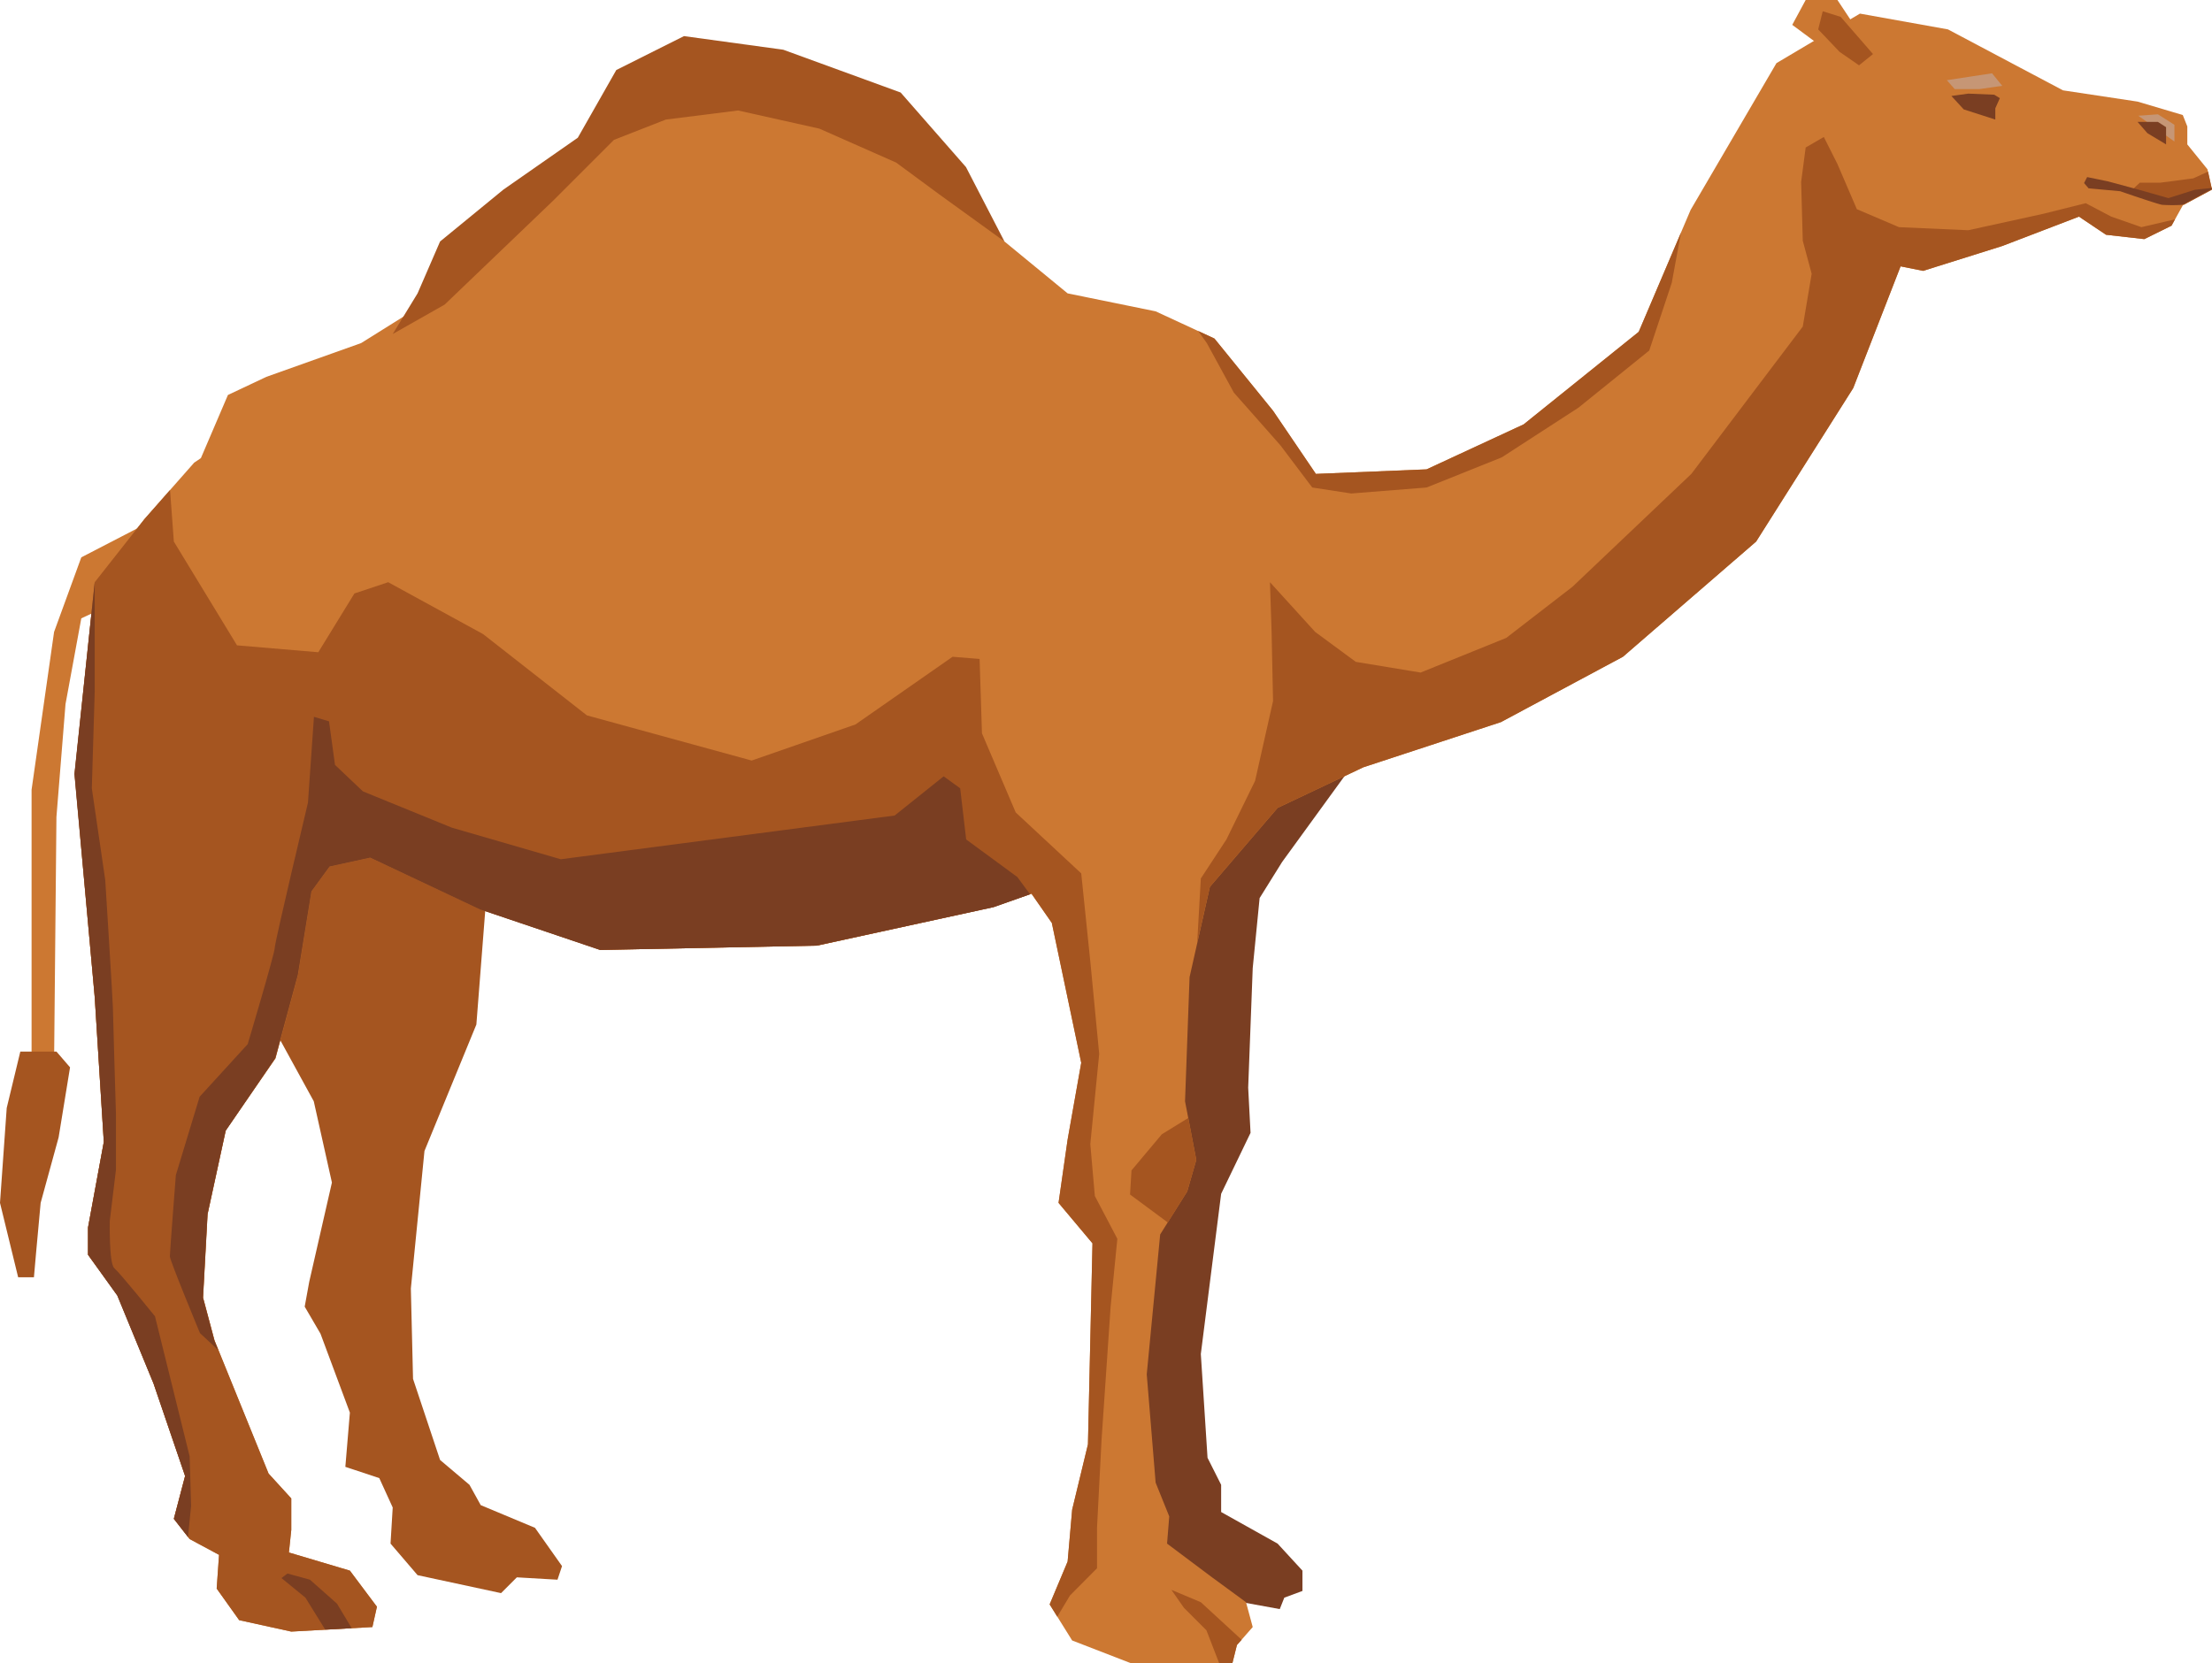 <svg xmlns="http://www.w3.org/2000/svg" viewBox="0 0 121.89 91.67"><defs><style>.cls-1{fill:#7a3e22;}.cls-2{fill:#a55520;}.cls-3{fill:#cc7832;}.cls-4{fill:#c69675;}</style></defs><g id="Layer_2" data-name="Layer 2"><g id="Layer_1-2" data-name="Layer 1"><polygon class="cls-1" points="75.62 40.67 70.65 47.51 69.41 49.5 69.03 53.36 68.78 59.95 68.91 62.44 67.29 65.8 66.17 74.63 66.54 80.35 67.29 81.84 67.29 83.34 70.4 85.08 71.77 86.57 71.77 87.69 70.77 88.06 70.52 88.69 63.68 87.44 61.32 82.84 61.69 66.79 63.56 43.78 75.62 40.67"/><polygon class="cls-2" points="26.87 48.51 26.25 56.47 23.39 63.44 22.64 71.02 22.76 76 24.25 80.47 25.87 81.84 26.49 82.96 29.48 84.21 30.97 86.32 30.72 87.07 28.48 86.94 27.61 87.81 23.01 86.82 21.52 85.08 21.64 83.09 20.9 81.47 19.03 80.85 19.28 77.86 17.66 73.51 16.79 72.02 17.04 70.65 18.29 65.18 17.29 60.7 13.81 54.35 15.42 45.77 20.65 45.52 26.87 48.51"/><polygon class="cls-3" points="7.84 28.98 4.48 30.72 2.98 34.83 1.74 43.53 1.74 52.12 1.74 58.58 2.98 58.58 3.11 45.03 3.61 38.81 4.48 34.08 7.71 32.59 7.96 28.61 7.84 28.98"/><polygon class="cls-2" points="1.12 57.96 3.11 57.96 3.86 58.83 3.23 62.69 2.24 66.3 1.99 69.03 1.87 70.4 1 70.4 0 66.3 0.37 61.07 1.12 57.96"/><polygon class="cls-3" points="120.28 6.34 120.53 6.97 120.53 7.96 121.64 9.33 121.89 10.45 120.28 11.32 119.66 12.44 118.16 13.18 116.05 12.94 114.56 11.94 110.33 13.56 105.97 14.93 104.73 14.68 102.12 21.39 96.77 29.85 89.43 36.2 82.71 39.8 75.13 42.29 70.4 44.53 66.67 48.88 65.55 53.86 65.3 60.7 65.92 63.93 65.42 65.67 63.93 68.04 63.19 75.75 63.68 81.72 64.43 83.58 64.31 85.08 66.79 86.94 68.66 88.31 69.03 89.68 68.16 90.67 67.91 91.67 62.31 91.67 59.08 90.42 57.84 88.43 58.83 86.07 59.08 83.21 59.95 79.61 60.2 68.53 58.33 66.3 58.83 62.81 59.58 58.58 57.96 50.87 56.84 49.26 54.73 50 45.03 52.12 33.09 52.36 26.49 50.13 20.4 47.27 18.16 47.76 17.16 49.13 16.42 53.73 15.18 58.33 12.44 62.31 11.44 66.92 11.19 71.52 11.82 73.88 14.8 81.22 16.05 82.59 16.05 84.33 15.92 85.57 19.28 86.57 20.77 88.56 20.52 89.68 16.05 89.93 13.18 89.3 11.94 87.56 12.07 85.7 10.45 84.83 9.58 83.71 10.2 81.35 8.46 76.25 6.47 71.4 4.85 69.16 4.85 67.66 5.72 62.94 5.22 54.98 4.11 42.66 5.22 32.09 7.96 28.61 10.7 25.5 11.07 25.25 12.56 21.77 14.68 20.77 19.9 18.91 23.88 16.42 28.61 11.82 33.96 6.72 39.43 4.98 44.28 5.85 51.12 8.96 55.35 13.31 58.83 16.17 63.68 17.16 66.92 18.66 70.15 22.64 72.51 26.12 78.61 25.87 83.96 23.39 90.3 18.29 93.16 11.57 97.89 3.48 102.49 0.75 107.34 1.62 111.32 3.73 113.68 4.98 117.79 5.6 120.28 6.34"/><polygon class="cls-3" points="103.36 2.86 102.49 1.87 101.25 0 99.5 0 98.76 1.37 102.12 3.86 103.36 2.86"/><polygon class="cls-2" points="55.35 13.31 53.23 9.21 49.63 5.1 43.16 2.74 37.69 1.99 33.96 3.86 31.84 7.59 27.74 10.45 24.25 13.31 23.01 16.17 21.64 18.41 24.5 16.79 30.47 11.07 33.83 7.71 36.69 6.59 40.67 6.09 45.15 7.09 49.38 8.96 51.74 10.7 55.35 13.31"/><polygon class="cls-4" points="119.82 7.8 119.82 6.88 118.91 6.3 117.83 6.38 119.82 7.8"/><polygon class="cls-1" points="119.36 7.96 119.36 7.01 118.91 6.72 117.79 6.72 118.33 7.34 119.36 7.96"/><polygon class="cls-2" points="120.03 11.07 118.74 10.99 117.42 10.53 117.91 10.07 119.03 10.07 120.86 9.83 121.67 9.46 121.89 10.45 120.34 11.28 120.03 11.07"/><path class="cls-1" d="M116.17,10l1.7.46,1.62.46,1.45-.46.94-.1v.06l-1.62.87v0a8.67,8.67,0,0,1-1.1,0c-.17,0-2.33-.75-2.33-.75l-1.74-.16-.25-.29.17-.33Z"/><polygon class="cls-1" points="109.89 5.22 108.46 5.16 107.53 5.29 108.21 6.03 109.95 6.59 109.95 5.97 110.2 5.41 109.89 5.22"/><polygon class="cls-4" points="110.33 4.73 109.08 4.91 107.71 4.91 107.28 4.42 108.52 4.23 109.77 4.04 110.33 4.73"/><polygon class="cls-2" points="103.21 2.98 102.44 3.6 101.37 2.86 100.19 1.62 100.44 0.62 101.43 0.93 103.21 2.98"/><polygon class="cls-2" points="75.13 42.29 70.4 44.53 66.67 48.88 65.97 51.97 66.17 48.42 67.58 46.27 69.16 43.04 70.15 38.64 70.07 34.83 69.98 32.09 72.47 34.83 74.71 36.48 78.28 37.07 83 35.16 86.65 32.34 93.2 26.12 99.34 18 99.83 15.09 99.34 13.27 99.25 10.03 99.5 8.13 100.5 7.55 101.25 9.04 102.32 11.53 104.64 12.52 108.46 12.69 112.61 11.78 114.93 11.2 116.34 11.94 118 12.52 119.85 12.09 119.66 12.44 118.16 13.18 116.05 12.94 114.56 11.94 110.33 13.56 105.97 14.93 104.73 14.68 102.12 21.39 96.77 29.85 89.43 36.2 82.71 39.8 75.13 42.29"/><polygon class="cls-2" points="66.5 18.91 66.02 18.24 66.92 18.66 70.15 22.64 72.51 26.12 78.61 25.87 83.96 23.39 90.3 18.29 92.63 12.82 92.12 15.59 90.88 19.32 86.98 22.47 82.75 25.21 78.61 26.87 74.46 27.2 72.31 26.87 70.56 24.55 67.99 21.64 66.5 18.91"/><polygon class="cls-2" points="6.47 71.4 4.85 69.16 4.85 67.66 5.72 62.94 5.22 54.98 4.11 42.66 5.22 32.09 7.96 28.61 9.37 27.01 9.58 29.85 13.06 35.57 17.54 35.95 19.53 32.71 21.39 32.09 26.62 34.95 32.34 39.43 41.42 41.92 47.14 39.93 52.49 36.2 53.98 36.32 54.11 40.42 55.97 44.78 59.58 48.14 60.08 52.99 60.57 58.09 60.08 63.06 60.33 65.92 61.57 68.28 61.2 72.02 60.7 79.36 60.45 84.21 60.45 86.44 58.96 87.94 58.26 89.11 57.84 88.43 58.83 86.07 59.08 83.21 59.95 79.61 60.2 68.53 58.33 66.3 58.83 62.81 59.58 58.58 57.96 50.87 56.84 49.26 54.73 50 45.03 52.12 33.09 52.36 26.49 50.13 20.4 47.27 18.16 47.76 17.16 49.13 16.42 53.73 15.18 58.33 12.44 62.31 11.44 66.92 11.19 71.52 11.82 73.88 14.8 81.22 16.05 82.59 16.05 84.33 15.92 85.57 19.28 86.57 20.77 88.56 20.52 89.68 16.05 89.93 13.18 89.3 11.94 87.56 12.07 85.7 10.45 84.83 9.58 83.71 10.2 81.35 8.46 76.25 6.47 71.4"/><polygon class="cls-2" points="65.24 88.62 64.55 87.63 66.17 88.31 68.42 90.38 68.16 90.67 67.91 91.67 67.18 91.67 66.48 89.86 65.24 88.62"/><path class="cls-1" d="M11,60.45l2.65-2.9s1.49-5,1.49-5.31,1.83-8,1.83-8l.33-4.73.83.25.33,2.4L20,43.62l4.9,2,6,1.74,18.4-2.41L52,42.79l.91.66.33,2.82,2.82,2.07.7.95-2,.71L45,52.12l-11.94.24-6.6-2.23L20.4,47.27l-2.24.49-1,1.37-.75,4.6-1.25,4.6-2.73,4-1,4.6-.25,4.6.63,2.36.21.52-1-.93s-1.66-4-1.66-4.23.33-4.48.33-4.48Z"/><polygon class="cls-2" points="62.35 64.51 64.02 62.52 65.48 61.62 65.92 63.93 65.42 65.67 64.35 67.38 62.27 65.84 62.35 64.51"/><path class="cls-1" d="M5.06,43.45l.74,5.06s.42,6.71.42,7,.17,5.89.17,5.89v3.07l-.34,2.82S6,69.65,6.3,69.9s2.24,2.65,2.24,2.65l1.91,7.72L10.53,83l-.17,1.72-.78-1,.62-2.36-1.74-5.1-2-4.85L4.85,69.16v-1.5l.87-4.72-.5-8L4.1,42.66,5.22,32.09v6Z"/><polygon class="cls-1" points="15.84 86.73 17.08 87.07 18.57 88.39 19.38 89.74 17.92 89.82 16.83 88.06 15.51 86.98 15.84 86.73"/></g></g></svg>